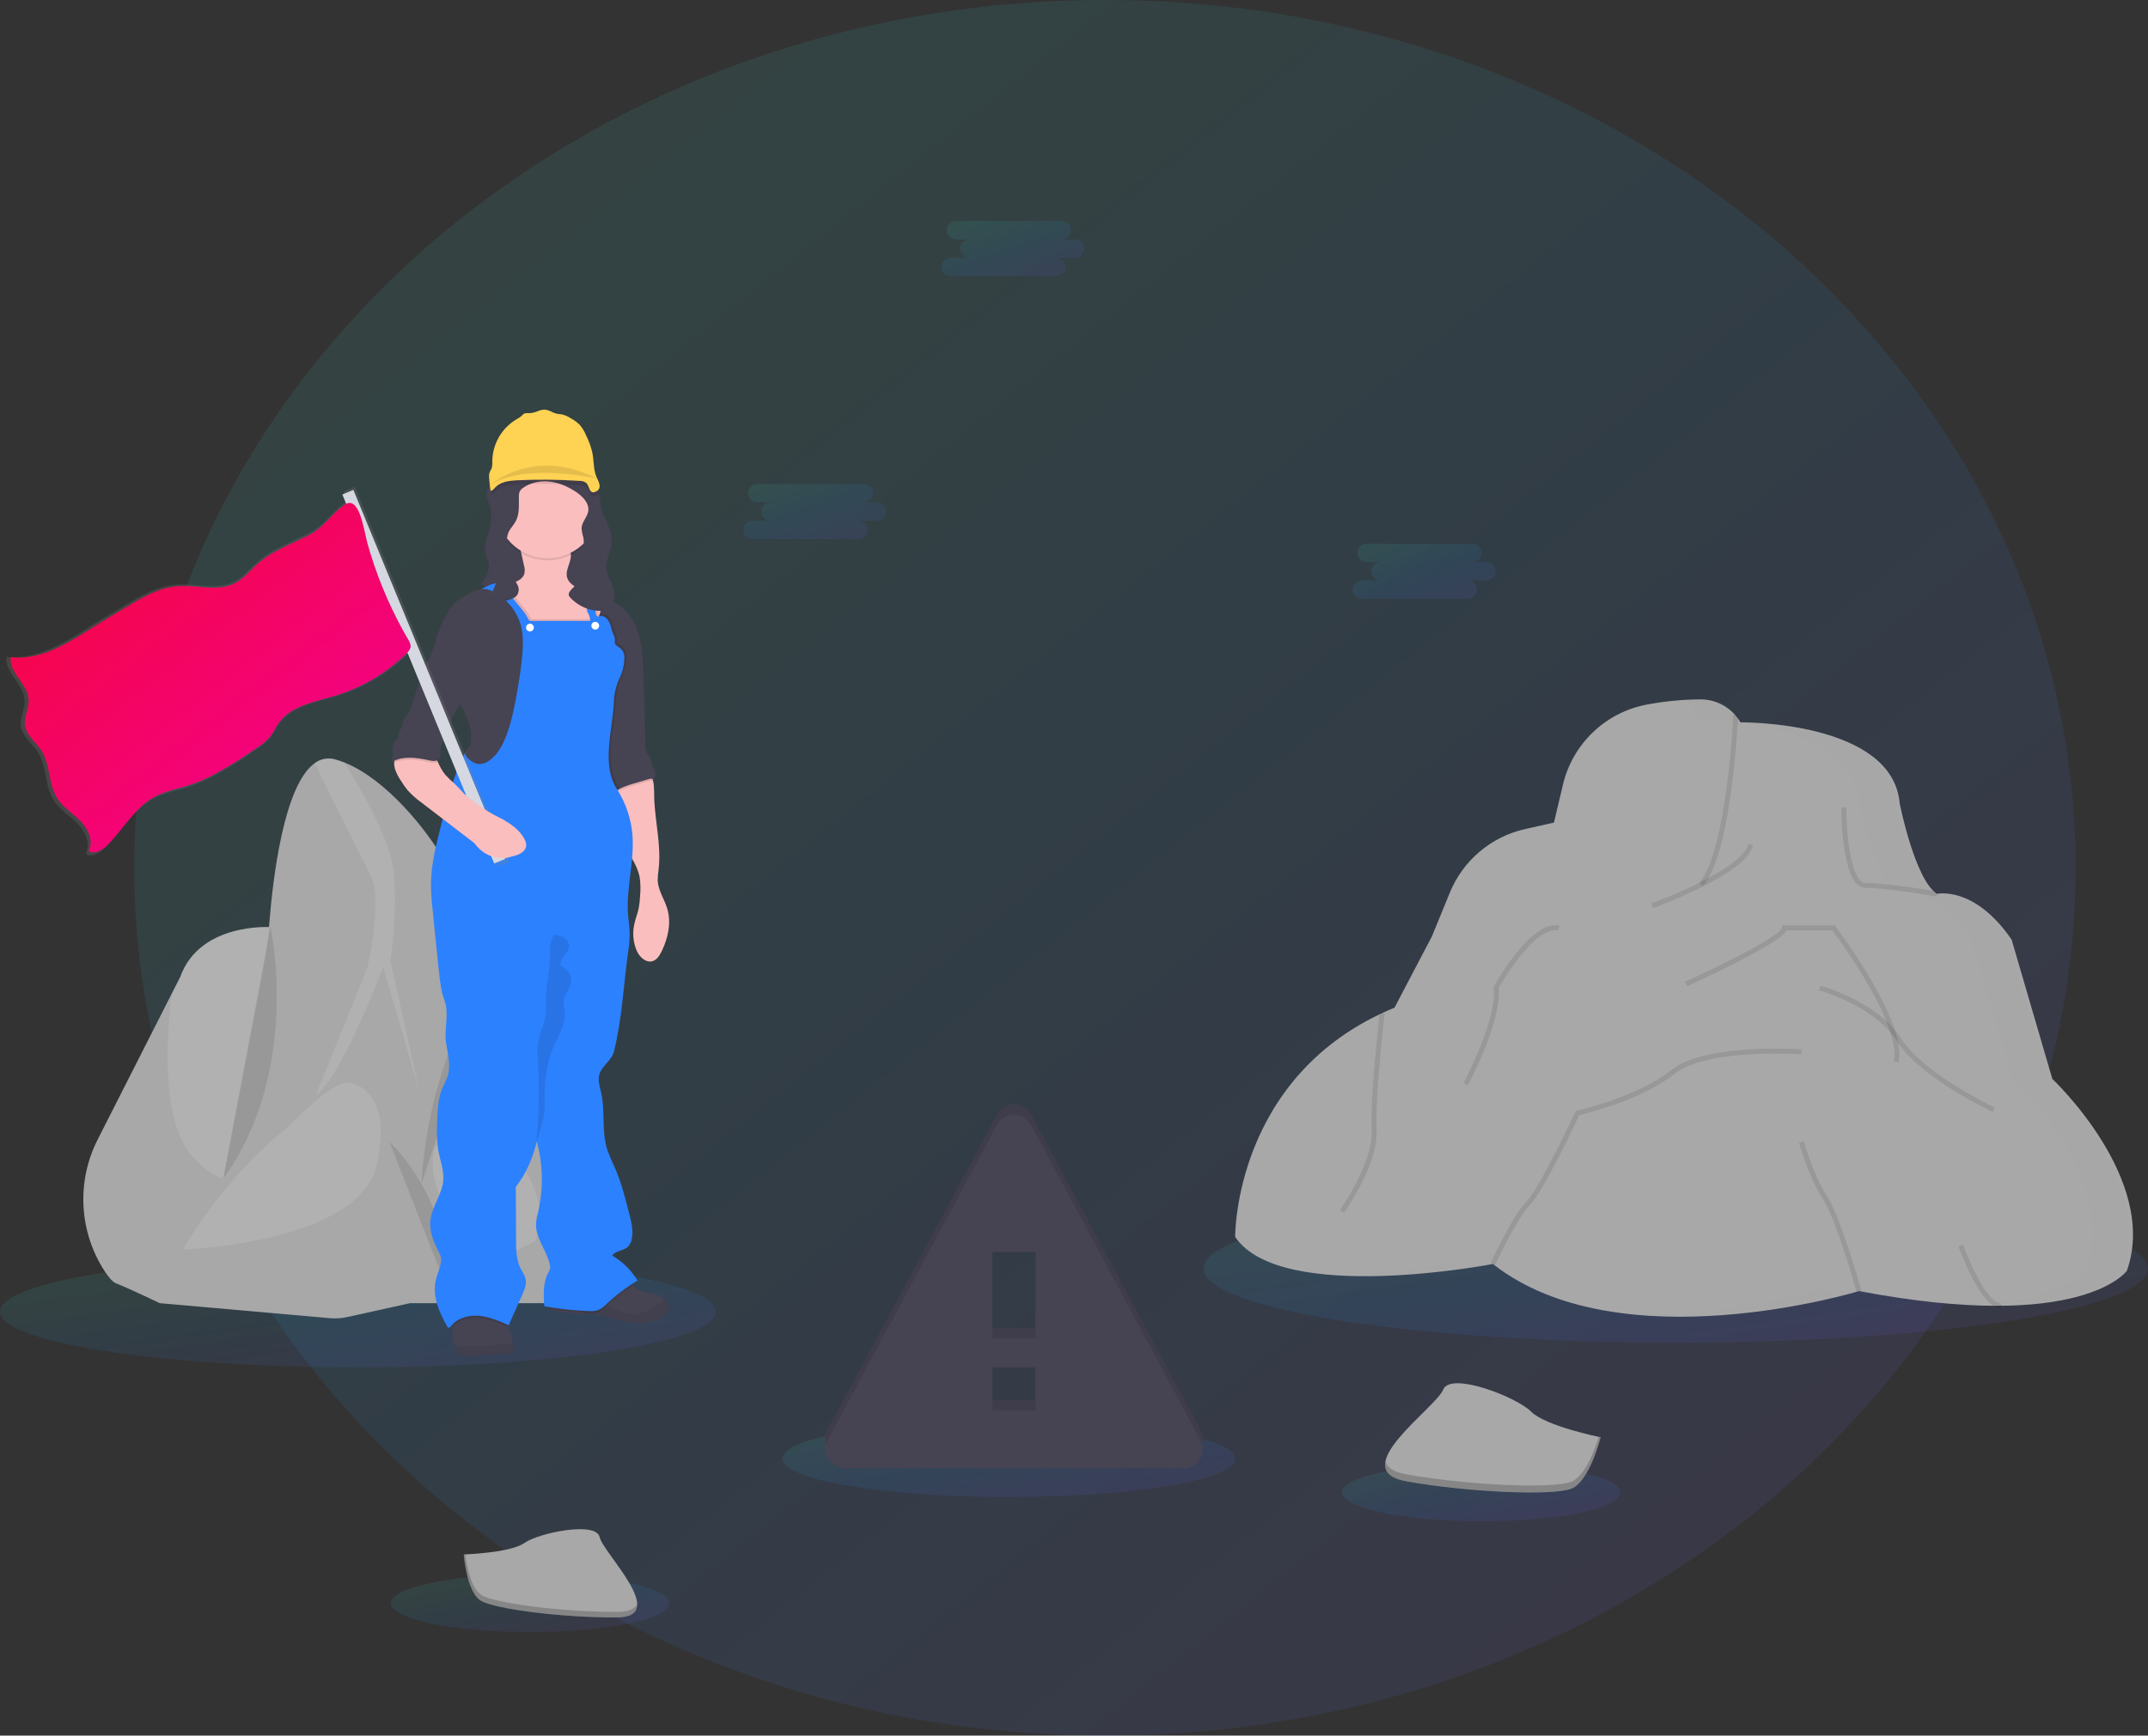 <svg width="438" height="354" viewBox="0 0 438 354" fill="none" xmlns="http://www.w3.org/2000/svg">
<rect x="0" y="0" width="438" height="354" fill="#333333" stroke="none"/>
<g clip-path="url(#clip0)">
<path opacity="0.1" d="M225.31 354.004C334.627 354.004 423.247 274.758 423.247 177.002C423.247 79.247 334.627 0 225.31 0C115.992 0 27.373 79.247 27.373 177.002C27.373 274.758 115.992 354.004 225.31 354.004Z" fill="url(#paint0_linear)"/>
<path opacity="0.1" d="M72.983 278.879C113.29 278.879 145.966 273.805 145.966 267.545C145.966 261.285 113.29 256.21 72.983 256.21C32.676 256.21 0 261.285 0 267.545C0 273.805 32.676 278.879 72.983 278.879Z" fill="url(#paint1_linear)"/>
<path opacity="0.1" d="M108.062 332.877C123.739 332.877 136.449 330.247 136.449 327.002C136.449 323.757 123.739 321.126 108.062 321.126C92.384 321.126 79.675 323.757 79.675 327.002C79.675 330.247 92.384 332.877 108.062 332.877Z" fill="url(#paint2_linear)"/>
<path opacity="0.1" d="M302.031 310.272C317.709 310.272 330.418 307.641 330.418 304.396C330.418 301.151 317.709 298.521 302.031 298.521C286.353 298.521 273.644 301.151 273.644 304.396C273.644 307.641 286.353 310.272 302.031 310.272Z" fill="url(#paint3_linear)"/>
<path opacity="0.1" d="M205.706 305.34C231.201 305.34 251.868 301.832 251.868 297.505C251.868 293.177 231.201 289.669 205.706 289.669C180.212 289.669 159.544 293.177 159.544 297.505C159.544 301.832 180.212 305.34 205.706 305.34Z" fill="url(#paint4_linear)"/>
<path opacity="0.1" d="M341.722 273.828C394.897 273.828 438.004 267.063 438.004 258.718C438.004 250.372 394.897 243.607 341.722 243.607C288.546 243.607 245.439 250.372 245.439 258.718C245.439 267.063 288.546 273.828 341.722 273.828Z" fill="url(#paint5_linear)"/>
<path d="M19.956 232.345C17.793 236.56 16.783 241.275 17.028 246.009C17.273 250.742 18.765 255.327 21.352 259.295C22.2 260.571 22.981 261.489 23.605 261.732C26.596 262.909 32.588 265.805 32.588 265.805L47.015 260.124C47.015 260.124 49.357 247.71 51.572 237.051C53.082 229.781 54.542 223.331 55.14 222.2C56.634 219.416 55.14 189.097 55.14 189.097C55.14 189.097 40.713 188.128 36.746 199.272L35.011 202.673L19.956 232.345Z" fill="#A8A8A8"/>
<path opacity="0.1" d="M39.11 235.695C47.88 245.767 51.58 237.055 51.58 237.055C53.091 229.785 54.551 223.335 55.149 222.204C56.642 219.419 55.149 189.101 55.149 189.101C55.149 189.101 40.722 188.132 36.755 199.275L35.019 202.677C33.907 211.592 32.809 228.446 39.11 235.695Z" fill="white"/>
<path d="M41.036 263.769L91.954 257.876L101.039 197.98L94.169 182.423C91.267 175.798 87.248 169.723 82.288 164.464C78.83 160.812 74.651 157.301 70.255 155.536C69.654 155.294 69.041 155.083 68.417 154.907C67.701 154.689 66.943 154.643 66.206 154.774C65.469 154.905 64.772 155.208 64.174 155.659C57.894 160.119 55.65 179.081 54.924 188.21C54.626 191.961 54.12 195.692 53.409 199.387L41.036 263.769Z" fill="#A8A8A8"/>
<path opacity="0.1" d="M74.935 197.334L64.327 223.481C69.885 219.408 78.121 197.228 78.121 197.228L85.5 222.516L79.619 195.863C80.48 190.075 80.731 184.212 80.366 178.372C79.899 171.68 73.632 160.94 70.229 155.532C69.628 155.29 69.015 155.08 68.392 154.903C67.675 154.685 66.918 154.639 66.18 154.77C65.443 154.901 64.747 155.204 64.149 155.656C66.822 161.034 73.505 174.482 75.542 178.478C78.126 183.512 74.935 197.334 74.935 197.334Z" fill="white"/>
<path d="M83.595 265.805H111.223C112.359 265.805 113.484 265.574 114.528 265.125C115.573 264.676 116.515 264.019 117.298 263.194C118.081 262.368 118.689 261.392 119.084 260.325C119.478 259.257 119.652 258.12 119.595 256.982C118.984 245.112 117.435 223.948 113.752 210.513C111.762 203.264 109.449 199.458 107.328 197.583C106.333 196.621 105.048 196.016 103.674 195.862C102.632 195.771 101.589 196.025 100.704 196.584C95.574 201.512 89.582 227.442 89.582 227.442L83.595 265.805Z" fill="#A8A8A8"/>
<path opacity="0.1" d="M109.101 242.808C110.238 245.967 110.688 249.611 109.101 253.161L102.944 256.209C102.944 256.209 86.396 249.181 88.407 234.777C88.407 234.777 88.95 231.801 94.649 232.03C97.854 232.185 100.94 233.293 103.514 235.213C106.088 237.132 108.033 239.776 109.101 242.808Z" fill="white"/>
<path opacity="0.1" d="M102.524 204.944C102.333 199.893 105.07 198.141 107.332 197.584C106.337 196.622 105.052 196.017 103.678 195.862C102.104 197.182 100.988 198.969 100.492 200.964L94.721 229.148C94.721 229.148 102.847 213.409 102.524 204.944Z" fill="white"/>
<path d="M76.327 227.229L90.007 245.979L92.379 261.455L83.587 265.804L70.912 268.61C69.692 268.882 68.437 268.964 67.191 268.853L32.605 265.804L37.311 254.873L53.562 232.013L76.327 227.229Z" fill="#A8A8A8"/>
<path opacity="0.1" d="M71.031 220.794C71.031 220.794 80.366 221.436 76.861 237.507C73.356 253.578 37.293 254.866 37.293 254.866C37.293 254.866 44.957 241.261 56.744 231.512C58.068 230.419 59.345 229.28 60.563 228.064C63.275 225.347 68.46 220.572 71.031 220.794Z" fill="white"/>
<path opacity="0.1" d="M79.428 232.91C79.428 232.91 92.077 244.445 90.885 262.195L79.428 232.91Z" fill="black"/>
<path opacity="0.1" d="M100.708 196.584C100.708 196.584 87.436 214.271 85.946 241.485L100.708 196.584Z" fill="black"/>
<path opacity="0.1" d="M55.153 189.09C55.153 189.09 61.577 218.32 45.538 240.351L55.153 189.09Z" fill="black"/>
<path d="M172.159 297.344H241.383C242.052 297.341 242.709 297.164 243.29 296.83C243.87 296.497 244.355 296.019 244.697 295.443C245.038 294.866 245.225 294.211 245.239 293.541C245.254 292.87 245.095 292.208 244.778 291.617L210.183 227.214C209.851 226.597 209.359 226.081 208.758 225.721C208.158 225.362 207.471 225.172 206.771 225.172C206.071 225.172 205.385 225.362 204.784 225.721C204.183 226.081 203.691 226.597 203.36 227.214L168.748 291.617C168.43 292.209 168.271 292.873 168.286 293.545C168.301 294.217 168.489 294.873 168.833 295.45C169.177 296.027 169.664 296.505 170.247 296.837C170.83 297.169 171.489 297.344 172.159 297.344ZM211.176 285.576H202.367V276.754H211.176V285.576ZM211.176 270.87H202.367V253.221H211.176V270.87Z" fill="#464353"/>
<path opacity="0.1" d="M172.159 297.344H241.383C242.052 297.341 242.709 297.164 243.29 296.83C243.87 296.497 244.355 296.019 244.697 295.443C245.038 294.866 245.225 294.211 245.239 293.541C245.254 292.87 245.095 292.208 244.778 291.617L210.183 227.214C209.851 226.597 209.359 226.081 208.758 225.721C208.158 225.362 207.471 225.172 206.771 225.172C206.071 225.172 205.385 225.362 204.784 225.721C204.183 226.081 203.691 226.597 203.36 227.214L168.748 291.617C168.43 292.209 168.271 292.873 168.286 293.545C168.301 294.217 168.489 294.873 168.833 295.45C169.177 296.027 169.664 296.505 170.247 296.837C170.83 297.169 171.489 297.344 172.159 297.344ZM211.176 285.576H202.367V276.754H211.176V285.576ZM211.176 270.87H202.367V253.221H211.176V270.87Z" fill="black"/>
<path d="M172.159 299.469H241.383C242.052 299.466 242.709 299.289 243.29 298.955C243.87 298.622 244.355 298.144 244.697 297.568C245.038 296.991 245.225 296.336 245.239 295.666C245.254 294.995 245.095 294.333 244.778 293.742L210.183 229.339C209.851 228.722 209.359 228.206 208.758 227.846C208.158 227.487 207.471 227.297 206.771 227.297C206.071 227.297 205.385 227.487 204.784 227.846C204.183 228.206 203.691 228.722 203.36 229.339L168.748 293.742C168.43 294.334 168.271 294.998 168.286 295.67C168.301 296.342 168.489 296.998 168.833 297.575C169.177 298.152 169.664 298.63 170.247 298.962C170.83 299.294 171.489 299.469 172.159 299.469ZM211.176 287.701H202.367V278.879H211.176V287.701ZM211.176 272.995H202.367V255.346H211.176V272.995Z" fill="#464353"/>
<path d="M99.21 100.644C99.163 101.533 99.605 102.345 99.864 103.195C100.292 104.837 100.249 106.567 99.741 108.186C99.265 109.887 98.468 111.685 99.074 113.348C99.215 113.739 99.427 114.096 99.554 114.487C100.08 116.103 99.104 117.803 98.035 119.126L102.231 122.072C102.844 122.581 103.573 122.93 104.353 123.088C105.138 123.182 106.05 122.761 106.211 121.987C106.267 121.723 106.211 121.447 106.262 121.179C106.314 120.833 106.448 120.504 106.652 120.22C106.857 119.936 107.126 119.705 107.438 119.547C108.068 119.237 108.771 119.106 109.47 119.168C112.046 119.309 114.235 121.005 116.578 122.093C118.122 122.763 119.722 123.295 121.36 123.683C122.289 123.926 123.32 124.147 124.16 123.683C125 123.22 125.387 122.144 125.323 121.171C125.192 120.202 124.891 119.265 124.432 118.403C123.969 117.542 123.69 116.593 123.613 115.618C123.613 114.19 124.394 112.889 124.657 111.486C125.026 109.492 124.275 107.464 123.358 105.652C122.442 103.841 121.33 102.098 120.884 100.125C120.796 99.527 120.641 98.941 120.422 98.378C120.21 97.95 119.922 97.564 119.573 97.239C117.999 95.678 115.754 94.938 113.556 94.777C111.359 94.615 109.139 94.977 106.958 95.355C106.126 95.474 105.307 95.669 104.51 95.938C103.371 96.391 102.29 96.977 101.289 97.685C100.296 98.374 99.274 99.381 99.21 100.644Z" fill="#464353"/>
<g opacity="0.1">
<path opacity="0.1" d="M123.6 114.745C123.6 114.873 123.6 115 123.626 115.123C123.757 113.878 124.411 112.709 124.644 111.463C124.734 110.964 124.761 110.455 124.725 109.949C124.725 110.17 124.682 110.374 124.644 110.612C124.377 112.015 123.583 113.316 123.6 114.745Z" fill="black"/>
<path opacity="0.1" d="M100.148 104.895C100.198 104.034 100.102 103.172 99.864 102.344C99.613 101.698 99.407 101.036 99.249 100.362C99.249 100.452 99.215 100.537 99.21 100.626C99.164 101.514 99.605 102.327 99.864 103.177C100.028 103.736 100.123 104.313 100.148 104.895Z" fill="black"/>
<path opacity="0.1" d="M125.285 120.936C125.255 121.316 125.137 121.683 124.939 122.009C124.742 122.335 124.471 122.609 124.148 122.811C123.299 123.274 122.276 123.053 121.347 122.811C119.709 122.423 118.108 121.889 116.565 121.216C114.223 120.132 112.033 118.436 109.458 118.295C108.758 118.233 108.056 118.364 107.425 118.674C107.113 118.832 106.844 119.063 106.64 119.347C106.435 119.631 106.301 119.96 106.25 120.306C106.22 120.574 106.25 120.851 106.199 121.114C106.033 121.888 105.125 122.309 104.34 122.215C103.56 122.057 102.832 121.708 102.219 121.199L98.447 118.546C98.307 118.738 98.166 118.925 98.022 119.099L102.219 122.05C102.832 122.558 103.56 122.907 104.34 123.066C105.125 123.159 106.038 122.738 106.199 121.964C106.254 121.701 106.199 121.425 106.25 121.157C106.301 120.81 106.435 120.481 106.64 120.197C106.844 119.913 107.113 119.682 107.425 119.524C108.056 119.214 108.758 119.083 109.458 119.146C112.033 119.286 114.223 120.982 116.565 122.067C118.108 122.74 119.709 123.273 121.347 123.661C122.276 123.903 123.308 124.124 124.148 123.661C124.988 123.197 125.374 122.122 125.31 121.148C125.306 121.076 125.293 121.008 125.285 120.936Z" fill="black"/>
<path opacity="0.1" d="M99.554 114.465C99.606 114.635 99.645 114.81 99.668 114.987C99.734 114.527 99.695 114.057 99.554 113.614C99.427 113.223 99.215 112.866 99.075 112.475C98.972 112.191 98.907 111.895 98.879 111.595C98.817 112.179 98.883 112.77 99.075 113.325C99.215 113.716 99.427 114.078 99.554 114.465Z" fill="black"/>
</g>
<path d="M104.535 275.793C104.506 275.914 104.438 276.021 104.34 276.099C104.237 276.152 104.121 276.177 104.005 276.171C102.494 276.205 100.984 276.171 99.478 276.277C98.052 276.401 96.622 276.702 95.2 276.541C94.746 276.557 94.297 276.431 93.917 276.18C93.537 275.93 93.244 275.567 93.079 275.142C92.989 274.957 92.91 274.766 92.841 274.572C92.45 273.57 92.252 272.502 92.26 271.426C92.26 271.141 92.26 270.865 92.26 270.576C92.241 270.264 92.2 269.955 92.137 269.649C92.008 269.299 92.023 268.912 92.179 268.573C92.782 267.472 94.237 267.251 95.357 267.166C97.953 266.97 100.562 267.162 103.101 267.736C103.301 268.714 103.526 269.683 103.763 270.652C103.939 271.364 104.125 272.072 104.323 272.778C104.456 273.215 104.564 273.66 104.646 274.109C104.751 274.671 104.713 275.25 104.535 275.793Z" fill="#464353"/>
<path opacity="0.06" d="M104.536 275.792C104.506 275.914 104.438 276.021 104.34 276.099C104.237 276.152 104.121 276.177 104.005 276.171C102.495 276.205 100.984 276.171 99.478 276.277C98.052 276.4 96.622 276.702 95.201 276.541C94.746 276.557 94.297 276.431 93.917 276.18C93.537 275.93 93.244 275.567 93.079 275.142C92.989 274.957 92.91 274.766 92.841 274.572H93.384C95.171 274.572 96.962 274.509 98.748 274.509C99.287 274.509 99.83 274.483 100.365 274.419C100.899 274.355 101.336 274.266 101.824 274.207C102.555 274.136 103.288 274.107 104.022 274.117H104.625C104.735 274.674 104.704 275.25 104.536 275.792Z" fill="black"/>
<path d="M135.787 267.896C135.314 268.45 134.71 268.875 134.03 269.134C131.009 270.409 127.517 269.835 124.398 268.798C123.7 268.538 122.984 268.332 122.255 268.181C121.59 268.088 120.919 268.041 120.248 268.041C119.769 268.041 119.289 268.003 118.81 267.973C117.596 267.896 116.387 267.777 115.182 267.658C114.341 267.597 113.507 267.47 112.687 267.28C112.453 267.22 112.229 267.128 112.02 267.008C111.842 266.929 111.69 266.802 111.582 266.64C111.474 266.478 111.414 266.289 111.409 266.094C111.443 265.554 112.003 265.243 112.496 265.01C116.862 263.118 121.606 262.297 126.316 261.638C126.795 261.558 127.261 261.415 127.703 261.213C128.234 261 128.289 261.349 128.552 261.74C128.676 261.921 128.818 262.089 128.976 262.242C129.488 262.705 130.089 263.058 130.741 263.279C131.887 263.704 133.113 263.819 134.259 264.223C134.606 264.344 134.937 264.503 135.248 264.699C135.522 264.849 135.758 265.059 135.938 265.314C136.119 265.569 136.238 265.862 136.288 266.171C136.338 266.479 136.317 266.795 136.227 267.094C136.136 267.393 135.978 267.668 135.765 267.896H135.787Z" fill="#464353"/>
<path opacity="0.06" d="M135.787 267.897C135.314 268.451 134.71 268.876 134.03 269.135C131.009 270.41 127.517 269.836 124.398 268.799C123.7 268.539 122.984 268.333 122.255 268.182C121.59 268.089 120.919 268.042 120.248 268.042C119.769 268.042 119.289 268.004 118.81 267.974C119.2 267.604 119.599 267.243 120.006 266.894C120.301 266.617 120.641 266.393 121.012 266.231C121.473 266.079 121.964 266.046 122.442 266.133C124.869 266.469 127.05 268.174 129.498 268.025C130.639 267.893 131.742 267.536 132.744 266.975C133.559 266.642 134.286 266.124 134.866 265.461C135.041 265.233 135.175 264.975 135.26 264.7C135.534 264.85 135.771 265.06 135.951 265.315C136.131 265.57 136.251 265.863 136.301 266.172C136.351 266.48 136.33 266.796 136.239 267.095C136.149 267.394 135.991 267.669 135.778 267.897H135.787Z" fill="black"/>
<path d="M134.934 194.009C134.509 194.859 133.966 195.781 133.05 196.045C131.717 196.428 130.436 195.229 129.855 193.97C129.062 192.123 128.913 190.063 129.43 188.12C129.672 187.138 130.041 186.194 130.249 185.208C130.399 184.378 130.49 183.538 130.521 182.695C130.646 181.438 130.616 180.17 130.432 178.92C129.748 175.268 126.613 172.542 125.569 168.954C125.043 167.164 125.068 165.259 125.098 163.393C125.088 162.921 125.137 162.45 125.242 161.99C125.274 161.864 125.316 161.742 125.37 161.624C126.07 160.068 128.145 159.856 129.587 158.95C130.385 158.452 132.197 156.85 132.867 158.312C133.012 158.638 133.12 158.979 133.19 159.328C133.466 160.629 133.355 162.156 133.423 163.384C133.682 168.027 134.836 172.661 134.301 177.279C134.174 178.066 134.111 178.862 134.115 179.659C134.229 181.658 135.477 183.388 136.05 185.301C136.932 188.18 136.224 191.313 134.934 194.009Z" fill="#FBBEBE"/>
<path opacity="0.1" d="M133.211 159.337C132.896 159.222 132.55 159.222 132.235 159.337L129.362 160.187C128.356 160.456 127.375 160.813 126.43 161.254C126.018 161.457 125.627 161.7 125.263 161.981C125.295 161.856 125.338 161.733 125.391 161.615C126.091 160.059 128.166 159.847 129.609 158.941C130.406 158.444 132.218 156.841 132.889 158.303C133.034 158.635 133.143 158.981 133.211 159.337Z" fill="black"/>
<path d="M133.398 159.013C133.225 158.908 133.029 158.845 132.827 158.828C132.626 158.812 132.423 158.843 132.235 158.92L129.362 159.77C128.356 160.039 127.375 160.396 126.43 160.837C125.929 161.081 125.46 161.387 125.034 161.747C123.693 159.413 123.337 156.645 123.091 153.967C122.955 152.406 122.853 150.842 122.794 149.29C122.727 148.173 122.75 147.053 122.862 145.94C123.023 144.664 123.392 143.418 123.621 142.151C123.758 141.41 123.846 140.66 123.884 139.907C123.994 138.261 123.919 136.608 123.66 134.979C123.413 133.248 123.018 131.541 122.48 129.877C122.208 129.116 121.882 128.381 121.585 127.632L121.483 127.369C120.946 125.997 120.508 124.589 120.172 123.155C120.036 122.569 120.027 121.952 119.578 121.552C120 121.502 120.426 121.484 120.851 121.501C120.935 121.501 121.02 121.501 121.105 121.501C122.848 121.611 124.528 122.2 125.959 123.202C127.803 124.535 129.205 126.393 129.982 128.534C130.877 130.927 131.026 133.529 131.14 136.084C131.369 141.107 131.511 146.132 131.565 151.161C131.565 152.126 131.607 153.155 132.159 153.95C132.313 154.146 132.455 154.351 132.583 154.566C132.782 154.991 132.753 155.463 132.914 155.893C133.032 156.15 133.167 156.4 133.317 156.641C133.507 157.005 133.613 157.407 133.627 157.818C133.641 158.229 133.562 158.637 133.398 159.013Z" fill="#464353"/>
<path d="M105.155 109.108C104.731 108.967 104.306 108.819 103.882 108.683L104.765 108.751C104.912 108.85 105.043 108.97 105.155 109.108Z" fill="#FBBEBE"/>
<path d="M122.531 124.453C122.446 124.742 122.361 125.031 122.268 125.303C122.052 126.002 121.79 126.685 121.483 127.348C121.002 128.438 120.321 129.427 119.476 130.265C119.197 130.559 118.854 130.786 118.474 130.928C118.153 131.01 117.821 131.042 117.49 131.021C116.358 131.021 115.227 131.004 114.095 130.97C113.214 130.98 112.335 130.893 111.473 130.711C110.524 130.452 109.622 130.044 108.8 129.504C105.63 127.539 103.025 124.546 101.909 121C101.769 120.55 101.671 120.01 101.981 119.657C102.286 119.408 102.67 119.276 103.063 119.287H103.114C104.026 119.168 104.905 118.866 105.698 118.398C106.212 118.135 106.626 117.711 106.878 117.191C107.049 116.574 107.036 115.921 106.839 115.312L105.897 111.026C105.799 110.34 105.542 109.686 105.146 109.117C105.422 109.215 105.698 109.304 105.995 109.381C108.617 110.091 111.486 109.661 114.057 110.592C115.042 110.954 116.026 111.604 116.323 112.616C116.819 114.317 115.16 116.081 115.636 117.782C115.954 118.938 117.129 119.606 118.181 120.146L118.89 120.507L120.855 121.506L121.126 121.642L121.169 121.664C121.788 121.978 122.442 122.369 122.658 123.037C122.75 123.511 122.706 124.002 122.531 124.453Z" fill="#FBBEBE"/>
<path opacity="0.1" d="M127.707 134.435C127.636 135.522 127.371 136.587 126.927 137.581C126.075 139.3 125.618 141.189 125.59 143.108C125.263 148.848 123.087 155.68 126.205 160.501C126.282 160.62 126.358 160.739 126.43 160.863C125.929 161.107 125.46 161.412 125.034 161.772C123.693 159.438 123.337 156.671 123.091 153.992C122.955 152.432 122.853 150.867 122.794 149.315C122.727 148.198 122.75 147.078 122.862 145.965C123.023 144.69 123.392 143.444 123.621 142.177C123.758 141.435 123.846 140.685 123.884 139.932C123.994 138.286 123.919 136.633 123.659 135.004C123.413 133.273 123.018 131.566 122.48 129.903C122.208 129.141 121.882 128.406 121.585 127.658L121.483 127.394C121.002 128.484 120.321 129.473 119.476 130.311C119.197 130.605 118.854 130.832 118.474 130.974C118.153 131.056 117.821 131.088 117.49 131.067C116.358 131.067 115.227 131.05 114.095 131.016C113.214 131.026 112.335 130.939 111.473 130.757C110.524 130.498 109.622 130.09 108.8 129.55C105.63 127.585 103.025 124.592 101.909 121.046C101.769 120.596 101.671 120.056 101.981 119.703C102.286 119.454 102.67 119.323 103.063 119.333H103.114L106.933 124.065C107.371 124.566 107.742 125.122 108.036 125.719C108.093 125.919 108.212 126.096 108.375 126.225C108.508 126.286 108.654 126.312 108.8 126.301C112.385 126.301 117.163 126.301 120.749 126.301C120.76 125.665 120.577 125.04 120.222 124.511C120.112 124.537 119.964 124.546 120.193 124.477C119.985 123.097 119.54 121.764 118.877 120.536C118.838 120.452 118.794 120.37 118.746 120.29C118.461 119.869 118.249 119.403 118.118 118.912C118.571 118.768 119.057 118.768 119.51 118.912C120.032 119.137 120.303 119.703 120.532 120.226C120.727 120.651 120.923 121.106 121.097 121.552C121.097 121.599 121.139 121.65 121.156 121.697C121.526 122.577 121.763 123.507 121.86 124.456C121.886 124.805 121.971 125.247 122.259 125.362C122.305 125.383 122.354 125.394 122.403 125.396C122.702 125.286 123.027 125.268 123.336 125.344C123.645 125.42 123.924 125.586 124.139 125.821C124.556 126.3 124.848 126.876 124.988 127.496C125.126 128.116 125.327 128.72 125.59 129.299C126.137 130.345 125.302 130.812 126.29 131.454C126.753 131.709 127.15 132.067 127.453 132.5C127.733 133.104 127.821 133.779 127.707 134.435Z" fill="black"/>
<path opacity="0.1" d="M103.063 267.751C103.263 268.729 103.488 269.699 103.725 270.668L103.7 270.728C101.761 269.877 99.775 268.989 97.657 268.802C95.693 268.631 93.558 269.163 92.222 270.591C92.203 270.28 92.162 269.97 92.099 269.665C91.97 269.315 91.985 268.928 92.141 268.589C92.744 267.488 94.199 267.267 95.319 267.182C97.915 266.986 100.524 267.178 103.063 267.751Z" fill="black"/>
<path opacity="0.1" d="M119.777 125.29C119.976 125.29 119.904 125.29 119.807 125.324C119.709 125.358 119.548 125.358 119.777 125.29Z" fill="black"/>
<path opacity="0.1" d="M128.997 262.242C127.105 263.45 125.327 264.829 123.685 266.362C123.208 266.873 122.64 267.29 122.009 267.59C121.358 267.8 120.67 267.871 119.989 267.799C117.32 267.69 114.659 267.426 112.02 267.008C111.842 266.929 111.69 266.802 111.582 266.64C111.474 266.478 111.414 266.289 111.409 266.094C111.443 265.554 112.003 265.243 112.496 265.01C116.862 263.118 121.606 262.297 126.316 261.638C126.795 261.558 127.261 261.415 127.703 261.213C128.234 261 128.289 261.349 128.552 261.74C128.683 261.922 128.832 262.09 128.997 262.242Z" fill="black"/>
<path d="M97.865 120.359C98.489 120.916 99.202 121.366 99.834 121.906C101.531 123.348 102.6 125.363 103.653 127.327C103.029 127.553 102.354 127.599 101.705 127.459C101.371 129.345 101.428 131.28 101.871 133.143C101.022 133.727 100.362 134.547 99.974 135.503C99.672 136.473 99.465 137.469 99.354 138.479C98.743 142.903 98.129 147.328 97.513 151.752C97.501 152.186 97.352 152.604 97.088 152.947C96.971 153.042 96.863 153.149 96.766 153.266C96.636 153.552 96.585 153.868 96.618 154.18C96.592 154.49 96.388 154.86 96.079 154.818C95.928 154.782 95.795 154.695 95.701 154.571C95.391 154.242 95.107 153.89 94.852 153.517C92.349 158.33 91.144 163.517 89.82 168.78C88.874 172.53 87.927 176.322 87.881 180.191C87.894 182.022 88.008 183.85 88.225 185.667L88.598 189.4C88.899 192.402 89.2 195.408 89.527 198.409C89.739 200.314 89.951 202.236 90.635 204.03C91.653 206.755 90.524 209.829 90.957 212.712C91.297 214.969 91.971 217.303 91.292 219.48C91.021 220.352 90.546 221.147 90.189 221.989C89.315 224.08 89.226 226.406 89.15 228.672C89.012 230.659 89.086 232.654 89.37 234.624C89.735 236.661 90.554 238.655 90.393 240.713C90.168 243.642 88.012 246.146 87.749 249.071C87.541 251.405 88.564 253.659 89.663 255.729C90.473 257.256 89.345 259.228 88.916 260.908C88.067 264.198 89.481 267.642 91.212 270.563C91.256 270.663 91.334 270.745 91.432 270.793C91.632 270.865 91.81 270.669 91.942 270.504C93.244 268.828 95.552 268.195 97.67 268.378C99.787 268.561 101.769 269.436 103.712 270.304L106.466 264.16C106.933 263.119 107.408 261.992 107.175 260.874C107.009 260.074 106.496 259.398 106.131 258.667C105.282 256.941 105.24 254.93 105.231 252.996L105.18 242.069C107.327 239.365 108.639 236.151 109.466 232.792C110.735 237.516 110.823 242.481 109.721 247.247C109.517 247.968 109.375 248.705 109.296 249.45C109.131 252.481 111.503 255.045 112.135 258.012C112.196 258.239 112.213 258.476 112.186 258.71C112.115 258.997 111.996 259.27 111.834 259.517C110.696 261.584 110.82 264.088 110.985 266.443C113.961 266.962 116.967 267.285 119.985 267.408C120.665 267.477 121.352 267.406 122.005 267.2C122.635 266.898 123.204 266.48 123.681 265.967C125.607 264.151 127.723 262.548 129.99 261.184C128.724 259.079 126.952 257.325 124.835 256.082C125.518 255.075 127.075 255.155 127.983 254.348C128.439 253.896 128.737 253.308 128.832 252.672C129.171 251.006 128.751 249.271 128.331 247.634C127.517 244.412 126.698 241.176 125.361 238.132C124.756 236.881 124.224 235.596 123.766 234.284C122.654 230.619 123.43 226.631 122.59 222.886C122.319 221.687 121.882 220.45 122.187 219.255C122.654 217.414 124.733 216.321 125.191 214.476C126.833 207.907 127.126 201.101 128.06 194.396C128.268 193.115 128.38 191.82 128.395 190.523C128.395 189.166 128.153 187.823 128.055 186.471C127.674 181.059 129.4 175.659 128.959 170.251C128.677 166.918 127.581 163.706 125.768 160.898C122.65 156.072 124.826 149.244 125.153 143.504C125.178 141.585 125.633 139.696 126.485 137.977C126.934 136.984 127.2 135.919 127.27 134.831C127.401 134.161 127.318 133.466 127.033 132.846C126.734 132.411 126.337 132.052 125.874 131.8C124.886 131.154 125.722 130.686 125.174 129.64C124.911 129.062 124.709 128.458 124.572 127.837C124.433 127.218 124.141 126.643 123.723 126.166C123.508 125.931 123.229 125.765 122.92 125.689C122.611 125.614 122.286 125.632 121.988 125.741C121.585 125.741 121.474 125.206 121.44 124.802C121.326 123.322 120.715 121.932 120.116 120.571C119.887 120.048 119.616 119.483 119.094 119.258C118.639 119.115 118.152 119.115 117.698 119.258C117.829 119.751 118.043 120.218 118.33 120.639C119.065 121.932 119.555 123.351 119.773 124.823C119.348 124.95 120.197 124.823 119.773 124.823C120.153 125.353 120.348 125.994 120.329 126.647C116.747 126.647 111.969 126.647 108.384 126.647C108.238 126.658 108.092 126.632 107.96 126.57C107.796 126.441 107.676 126.264 107.616 126.064C107.324 125.467 106.953 124.912 106.513 124.415L102.312 119.224C102.219 119.088 102.095 118.976 101.951 118.896C101.778 118.847 101.594 118.847 101.421 118.896C100.059 119.096 99.053 119.666 97.865 120.359Z" fill="#2C81FF"/>
<path opacity="0.1" d="M112.941 190.697C113.665 190.687 114.379 190.872 115.008 191.232C115.319 191.416 115.578 191.678 115.758 191.993C115.938 192.308 116.034 192.664 116.034 193.027C115.988 193.83 115.372 194.468 114.927 195.152C114.651 195.569 114.431 196.021 114.273 196.496C114.225 196.604 114.213 196.725 114.24 196.84C114.29 197.002 114.464 197.083 114.613 197.155C115.153 197.399 115.614 197.79 115.944 198.283C116.275 198.775 116.462 199.351 116.484 199.944C116.446 201.602 114.829 202.946 114.918 204.621C114.959 204.969 115.018 205.316 115.097 205.658C115.291 207.086 115.093 208.539 114.524 209.863C114.01 211.198 113.31 212.452 112.759 213.774C111.269 217.367 110.947 221.346 111.061 225.254C111.15 227.907 110.213 230.432 109.364 232.957C109.844 227.871 109.971 222.756 109.746 217.652C109.687 216.266 109.513 214.956 109.576 213.566C109.678 211.359 110.909 209.353 111.223 207.189C111.401 205.951 111.282 204.693 111.312 203.443C111.371 200.892 112.063 198.375 112.109 195.816C112.169 194.009 112.003 192.146 112.941 190.697Z" fill="black"/>
<path d="M95.234 121.268C94.391 121.689 93.602 122.212 92.884 122.824C92.134 123.57 91.506 124.431 91.025 125.375C90.439 126.444 89.914 127.546 89.451 128.674C88.853 130.136 88.356 131.756 88.768 133.283C89.141 134.664 90.198 135.74 90.928 136.969C91.657 138.197 92.086 139.639 92.646 140.987C93.393 142.785 94.415 144.46 95.154 146.263C95.892 148.065 96.338 150.089 95.871 151.964C95.735 152.517 94.84 152.946 94.84 153.512C94.84 154.447 96.189 155.463 97.085 155.735C98.116 156.054 99.24 155.578 100.084 154.885C101.633 153.656 102.575 151.815 103.271 149.962C104.391 146.986 104.99 143.827 105.528 140.689C105.919 138.385 106.284 136.076 106.492 133.755C106.683 131.663 106.742 129.503 106.19 127.496C105.676 125.654 104.674 123.986 103.292 122.666C102.189 121.604 100.381 120.175 98.778 120.137C97.509 120.132 96.321 120.668 95.234 121.268Z" fill="#464353"/>
<path d="M107.298 172.521C107.252 172.812 107.143 173.089 106.98 173.333C106.817 173.578 106.602 173.784 106.352 173.937C105.851 174.242 105.305 174.466 104.735 174.6C103.598 174.932 102.393 175.238 101.243 174.944C100.339 174.65 99.505 174.174 98.79 173.546L85.942 163.691C84.91 162.957 83.961 162.113 83.112 161.174C82.624 160.567 82.176 159.929 81.771 159.265C81.234 158.504 80.813 157.667 80.523 156.782C80.42 156.392 80.368 155.99 80.371 155.587C80.367 155.206 80.46 154.83 80.642 154.494C80.952 153.976 81.614 153.869 82.157 153.725C83.98 153.253 85.872 153.109 87.745 153.3C87.91 153.292 88.072 153.338 88.209 153.43C88.345 153.523 88.447 153.658 88.501 153.814C88.785 154.337 89.031 154.881 89.285 155.425C89.676 156.353 90.185 157.226 90.8 158.023C91.393 158.668 92.023 159.278 92.689 159.847C94.046 161.123 95.158 162.653 96.605 163.827C98.281 165.183 100.318 165.995 102.227 166.994C104.137 167.993 106.021 169.29 106.98 171.224C107.202 171.619 107.312 172.068 107.298 172.521Z" fill="#FBBEBE"/>
<path opacity="0.1" d="M122.17 103.764C122.171 106.449 121.148 109.032 119.311 110.985C117.473 112.939 114.961 114.116 112.287 114.275C109.612 114.434 106.979 113.563 104.924 111.841C102.869 110.119 101.548 107.675 101.231 105.01C100.915 102.344 101.627 99.658 103.221 97.501C104.815 95.344 107.172 93.879 109.809 93.405C112.446 92.931 115.164 93.484 117.407 94.951C119.65 96.418 121.249 98.689 121.877 101.298C122.072 102.106 122.17 102.934 122.17 103.764Z" fill="black"/>
<path d="M122.17 103.339C122.171 106.023 121.148 108.606 119.311 110.559C117.473 112.513 114.961 113.69 112.287 113.849C109.612 114.008 106.979 113.137 104.924 111.415C102.869 109.693 101.548 107.249 101.231 104.584C100.915 101.919 101.627 99.233 103.221 97.076C104.815 94.918 107.172 93.453 109.809 92.979C112.446 92.505 115.164 93.058 117.407 94.525C119.65 95.993 121.249 98.263 121.877 100.873C122.072 101.68 122.17 102.508 122.17 103.339Z" fill="#FBBEBE"/>
<path opacity="0.1" d="M89.285 155.408C88.802 155.719 88.085 155.617 87.486 155.481C85.127 154.954 82.522 154.575 80.371 155.587C80.367 155.206 80.46 154.83 80.642 154.494C80.952 153.976 81.614 153.869 82.157 153.725C83.98 153.253 85.872 153.109 87.745 153.3C87.91 153.292 88.072 153.338 88.209 153.43C88.345 153.523 88.447 153.658 88.501 153.814C88.785 154.32 89.031 154.864 89.285 155.408Z" fill="black"/>
<path d="M84.851 141.094C84.329 142.795 83.901 144.542 82.878 145.983C82.54 146.362 82.285 146.808 82.131 147.293C82.12 147.65 82.061 148.005 81.957 148.347C81.813 148.636 81.507 148.828 81.384 149.125C81.202 149.55 81.44 150.099 81.198 150.498C81.085 150.659 80.949 150.802 80.795 150.924C80.218 151.459 80.073 152.314 80.061 153.105C80.048 153.895 80.124 154.703 79.865 155.447C82.106 154.108 84.957 154.508 87.503 155.077C88.212 155.235 89.09 155.354 89.548 154.784C90.007 154.214 89.743 153.466 89.807 152.781C89.892 151.889 90.503 151.149 90.881 150.337C91.305 149.423 91.449 148.402 91.776 147.45C92.451 145.447 93.898 143.815 94.827 141.923C95.171 141.272 95.376 140.557 95.429 139.823C95.397 138.871 95.149 137.939 94.704 137.097C93.821 135.138 92.77 133.259 91.564 131.481C91.025 130.686 90.096 129.215 89.26 130.486C88.581 131.511 88.157 132.816 87.656 133.938C86.577 136.264 85.64 138.654 84.851 141.094Z" fill="#464353"/>
<path d="M123.138 124.588C121.864 124.676 120.586 124.478 119.398 124.008C118.21 123.538 117.142 122.808 116.272 121.872C116.126 121.738 116.02 121.566 115.967 121.374C115.942 121.126 116.012 120.877 116.162 120.677C116.671 119.89 117.549 119.372 117.957 118.526C118.364 117.68 118.224 116.706 118.262 115.779C118.33 114.117 118.984 112.471 119.039 110.835C119.058 110.416 119.027 109.996 118.945 109.585C118.75 108.974 118.63 108.341 118.589 107.701C118.644 106.455 119.764 105.486 119.951 104.257C120.193 102.693 118.899 101.332 117.596 100.431C116.603 99.741 115.524 99.182 114.388 98.769C113.69 98.518 112.968 98.343 112.233 98.246C110.862 98.06 109.468 98.216 108.172 98.701C107.636 98.903 107.128 99.175 106.661 99.508C106.383 99.684 106.152 99.925 105.987 100.21C105.851 100.531 105.79 100.878 105.808 101.226C105.783 102.965 105.978 104.814 105.151 106.328C104.726 107.14 104.005 107.799 103.653 108.658C103.509 109.015 103.419 109.392 103.386 109.776C103.343 110.174 103.322 110.574 103.322 110.975C103.296 113.215 103.322 115.579 104.459 117.522C104.86 118.11 105.225 118.722 105.55 119.355C105.707 119.675 105.78 120.03 105.762 120.387C105.743 120.743 105.634 121.089 105.444 121.391C105.214 121.667 104.923 121.885 104.595 122.029C103.752 122.434 102.836 122.661 101.902 122.694C100.968 122.728 100.037 122.568 99.168 122.225C100.184 121.259 100.883 120.006 101.169 118.632C101.456 117.259 101.317 115.83 100.772 114.538C100.465 114.016 100.266 113.437 100.186 112.837C100.229 112.296 100.373 111.768 100.611 111.281C101.192 109.683 101.282 107.948 100.869 106.298C100.611 105.286 100.161 104.308 100.08 103.267C100.013 102.48 100.047 101.689 100.182 100.911C100.415 99.52 101.026 98.221 101.949 97.156C102.873 96.091 104.072 95.303 105.414 94.878C105.63 94.806 105.838 94.738 106.076 94.678C107.105 94.45 108.157 94.337 109.212 94.343C111.566 94.266 113.955 94.198 116.226 94.815C117.558 95.164 118.798 95.803 119.858 96.685C120.61 97.319 121.21 98.114 121.614 99.011C121.835 99.528 122.002 100.066 122.111 100.618C122.208 101.073 122.281 101.532 122.353 101.991C122.866 105.261 123.38 108.594 122.832 111.859C122.616 113.135 122.238 114.41 122.068 115.711C121.657 118.709 122.399 121.689 123.138 124.588Z" fill="#464353"/>
<path d="M108.062 128.79C108.497 128.79 108.851 128.436 108.851 127.999C108.851 127.562 108.497 127.208 108.062 127.208C107.626 127.208 107.272 127.562 107.272 127.999C107.272 128.436 107.626 128.79 108.062 128.79Z" fill="white"/>
<path d="M121.381 128.415C121.817 128.415 122.17 128.061 122.17 127.624C122.17 127.187 121.817 126.833 121.381 126.833C120.945 126.833 120.592 127.187 120.592 127.624C120.592 128.061 120.945 128.415 121.381 128.415Z" fill="white"/>
<path opacity="0.1" d="M108.062 88.033L106.364 84.823C106.472 84.695 106.59 84.575 106.717 84.466C106.962 84.315 107.249 84.246 107.535 84.27L108.062 88.033Z" fill="black"/>
<path opacity="0.1" d="M112.742 84.122L110.82 86.971L109.725 83.846C110.192 83.645 110.698 83.549 111.206 83.565C111.745 83.664 112.264 83.852 112.742 84.122Z" fill="black"/>
<g opacity="0.1">
<path opacity="0.1" d="M105.444 120.549C105.214 120.825 104.923 121.043 104.595 121.187C103.09 121.909 101.374 122.052 99.77 121.591C99.584 121.818 99.383 122.033 99.168 122.233C100.037 122.576 100.968 122.736 101.902 122.703C102.836 122.669 103.752 122.443 104.595 122.037C104.923 121.894 105.214 121.675 105.444 121.4C105.59 121.187 105.689 120.947 105.736 120.693C105.783 120.44 105.776 120.179 105.715 119.929C105.673 120.154 105.58 120.366 105.444 120.549Z" fill="black"/>
<path opacity="0.1" d="M100.84 106.311C100.978 106.868 101.059 107.438 101.081 108.011C101.13 107.154 101.049 106.293 100.84 105.46C100.581 104.448 100.131 103.471 100.05 102.429C100.05 102.297 100.05 102.165 100.029 102.029C100.009 102.446 100.016 102.864 100.05 103.279C100.131 104.321 100.581 105.299 100.84 106.311Z" fill="black"/>
<path opacity="0.1" d="M122.802 111.871C122.983 110.747 123.059 109.608 123.032 108.47C123.017 109.324 122.94 110.177 122.802 111.021C122.586 112.296 122.208 113.572 122.039 114.873C121.951 115.57 121.918 116.274 121.941 116.977C121.953 116.558 121.985 116.139 122.039 115.723C122.208 114.422 122.586 113.159 122.802 111.871Z" fill="black"/>
<path opacity="0.1" d="M100.755 113.696C100.533 113.277 100.354 112.837 100.22 112.382C100.184 112.535 100.167 112.692 100.169 112.85C100.249 113.45 100.448 114.028 100.755 114.55C101.066 115.263 101.246 116.026 101.285 116.803C101.362 115.74 101.18 114.673 100.755 113.696Z" fill="black"/>
<path opacity="0.1" d="M118.945 109.567C118.983 109.761 119.009 109.956 119.026 110.153C119.026 110.089 119.026 110.03 119.026 109.966C119.046 109.547 119.014 109.128 118.933 108.716C118.839 108.27 118.686 107.828 118.614 107.377C118.593 107.478 118.58 107.58 118.576 107.683C118.622 108.324 118.746 108.956 118.945 109.567Z" fill="black"/>
<path opacity="0.1" d="M116.272 121.003C116.207 120.935 116.146 120.862 116.09 120.786C115.985 120.957 115.942 121.157 115.967 121.356C116.02 121.547 116.126 121.72 116.272 121.853C117.142 122.79 118.21 123.52 119.398 123.99C120.586 124.46 121.864 124.658 123.138 124.57C123.065 124.289 122.993 124.013 122.925 123.72C121.686 123.777 120.449 123.563 119.301 123.094C118.152 122.625 117.118 121.912 116.272 121.003Z" fill="black"/>
<path opacity="0.1" d="M119.943 103.449C119.941 103.433 119.941 103.418 119.943 103.402C120.185 101.837 118.89 100.477 117.588 99.576C116.594 98.885 115.516 98.327 114.38 97.913C113.682 97.663 112.959 97.487 112.224 97.39C110.854 97.205 109.459 97.361 108.164 97.845C107.627 98.048 107.12 98.319 106.653 98.653C106.375 98.829 106.144 99.07 105.978 99.355C105.842 99.675 105.781 100.023 105.8 100.371C105.8 100.664 105.8 100.957 105.8 101.255V101.221C105.781 100.873 105.842 100.525 105.978 100.205C106.144 99.92 106.375 99.679 106.653 99.503C107.12 99.17 107.627 98.898 108.164 98.695C109.459 98.211 110.854 98.055 112.224 98.241C112.959 98.338 113.682 98.513 114.38 98.763C115.516 99.177 116.594 99.736 117.588 100.426C118.67 101.157 119.735 102.212 119.943 103.449Z" fill="black"/>
<path opacity="0.1" d="M105.151 105.485C104.726 106.297 104.005 106.956 103.653 107.815C103.509 108.172 103.419 108.549 103.386 108.933C103.343 109.331 103.322 109.732 103.322 110.132C103.322 110.493 103.322 110.859 103.322 111.225C103.322 111.144 103.322 111.063 103.322 110.982C103.322 110.582 103.343 110.182 103.386 109.783C103.419 109.399 103.509 109.023 103.653 108.665C104.005 107.815 104.709 107.147 105.151 106.335C105.834 105.06 105.821 103.593 105.808 102.135C105.865 103.289 105.639 104.439 105.151 105.485Z" fill="black"/>
</g>
<path opacity="0.1" d="M122.081 100.648C122.023 100.732 121.954 100.807 121.878 100.874C121.728 100.997 121.56 101.097 121.381 101.171C120.146 101.707 120.197 99.96 119.552 99.36C119.139 99.054 118.631 98.904 118.118 98.935C116.876 98.873 115.633 98.817 114.388 98.769C112.313 98.693 110.243 98.654 108.172 98.701C107.179 98.718 106.189 98.759 105.202 98.824C104.056 98.901 102.826 99.05 101.85 99.594C101.516 99.778 101.213 100.015 100.954 100.295C100.721 100.551 100.475 100.874 100.152 100.933C100.385 99.542 100.997 98.243 101.92 97.178C102.843 96.113 104.042 95.325 105.384 94.9C107.557 93.278 110.272 92.561 112.96 92.898C115.649 93.234 118.103 94.599 119.811 96.707C120.563 97.341 121.164 98.135 121.568 99.033C121.795 99.552 121.967 100.093 122.081 100.648Z" fill="black"/>
<path d="M121.381 100.32C120.146 100.856 120.197 99.109 119.552 98.509C119.139 98.204 118.631 98.053 118.118 98.084C113.818 97.801 109.506 97.764 105.202 97.974C103.67 98.076 101.99 98.305 100.958 99.445C100.695 99.734 100.42 100.108 100.025 100.095C99.893 99.245 99.8 98.361 99.736 97.489C99.698 97.162 99.715 96.832 99.787 96.511C99.893 96.145 100.135 95.835 100.258 95.478C100.379 95.024 100.422 94.552 100.386 94.083C100.404 92.349 100.869 90.648 101.736 89.147C102.603 87.645 103.842 86.393 105.333 85.512C105.707 85.329 106.054 85.094 106.364 84.815C106.472 84.687 106.59 84.567 106.716 84.458C106.962 84.306 107.249 84.238 107.535 84.262C107.739 84.262 107.96 84.262 108.138 84.262C108.687 84.202 109.223 84.058 109.729 83.837C110.196 83.636 110.702 83.54 111.21 83.556C111.749 83.655 112.269 83.843 112.746 84.113C112.976 84.224 113.216 84.311 113.463 84.373C113.849 84.462 114.248 84.458 114.634 84.534C115.26 84.694 115.854 84.958 116.391 85.317C117.032 85.663 117.626 86.092 118.156 86.592C118.733 87.253 119.195 88.006 119.522 88.82C120.084 89.945 120.512 91.132 120.795 92.357C121.139 94.117 120.969 96.022 121.784 97.621C122.281 98.624 122.735 99.738 121.381 100.32Z" fill="#FED253"/>
<path opacity="0.1" d="M99.872 98.985C99.872 98.985 108.668 90.967 121.767 97.616C121.767 97.616 106.979 94.245 99.872 98.985Z" fill="black"/>
<path d="M4.027 139.958C2.83 137.994 1.031 136.196 1.311 133.968C4.604 134.346 7.727 133.543 10.744 132.144C13.761 130.745 16.561 128.93 19.387 127.148C20.499 126.447 21.606 125.758 22.709 125.12C24.458 124.117 26.193 122.995 27.971 122.013C30.517 120.61 33.114 119.462 35.974 119.241C36.492 119.2 37.012 119.187 37.531 119.202C41.053 119.27 44.702 120.218 47.8 118.637L47.99 118.535C49.747 117.57 51.024 115.929 52.531 114.598C53.614 113.659 54.793 112.838 56.048 112.149C58.335 110.873 60.813 109.853 63.151 108.65C63.75 108.341 64.318 107.977 64.849 107.561L65.248 107.243L65.337 107.166C65.434 107.085 65.532 107.004 65.625 106.919L65.808 106.758L65.994 106.588L66.139 106.452L66.372 106.231L66.397 106.201L66.767 105.835L66.915 105.686L67.174 105.419L67.327 105.266C67.586 104.998 67.844 104.726 68.108 104.462C68.371 104.198 68.727 103.841 69.045 103.548L69.351 103.276L69.44 103.199L69.686 102.995L69.8 102.897L70.042 102.71L70.161 102.617C70.28 102.528 70.403 102.442 70.526 102.357C70.639 102.279 70.758 102.209 70.882 102.149L70.089 100.223L72.372 99.279L103.856 175.829L101.569 176.773L83.561 132.982L83.434 133.109C79.262 137.234 74.152 140.28 68.544 141.987H68.511C65.375 142.935 61.866 143.606 59.227 145.367C58.291 145.976 57.477 146.756 56.829 147.667C56.209 148.551 55.777 149.559 55.132 150.409C55.009 150.566 54.873 150.719 54.737 150.864C53.965 151.63 53.112 152.309 52.191 152.888L51.788 153.164C49.054 155.091 46.206 156.85 43.259 158.432C41.559 159.319 39.786 160.058 37.959 160.642C36.631 161.068 35.261 161.378 33.933 161.799C33.039 162.07 32.172 162.42 31.34 162.845C29.091 164.022 27.364 165.868 25.731 167.836C24.301 169.562 22.943 171.39 21.373 172.964C20.389 173.941 18.891 174.868 17.703 174.294L17.461 174.154C17.499 174.09 17.529 174.026 17.562 173.958C18.5 171.99 17.346 169.558 15.793 167.981C15.632 167.815 15.466 167.653 15.297 167.5C15.127 167.347 14.821 167.075 14.579 166.863C13.251 165.719 11.838 164.656 10.918 163.181C10.215 161.941 9.738 160.587 9.509 159.18C9.085 157.177 8.8 155.115 7.714 153.411C7.001 152.284 5.94 151.323 5.168 150.243C4.68 149.604 4.359 148.853 4.235 148.058C4.061 146.676 4.701 145.324 4.943 143.946C5.015 143.571 5.045 143.189 5.032 142.807C4.944 141.787 4.598 140.807 4.027 139.958Z" fill="url(#paint6_linear)"/>
<path d="M100.769 176.116L103.017 175.188L72.057 99.925L69.809 100.853L100.769 176.116Z" fill="#D6D8E1"/>
<path d="M8.474 153.142C9.539 154.822 9.823 156.845 10.235 158.814C10.463 160.198 10.932 161.53 11.622 162.751C12.53 164.201 13.918 165.247 15.22 166.369C15.458 166.577 15.695 166.794 15.925 166.998C16.09 167.147 16.256 167.309 16.413 167.466C17.94 169.018 19.073 171.411 18.152 173.346C18.124 173.412 18.091 173.476 18.055 173.537C18.129 173.588 18.207 173.633 18.288 173.673C19.459 174.243 20.932 173.333 21.899 172.368C23.444 170.82 24.78 169.026 26.185 167.33C27.789 165.391 29.49 163.576 31.701 162.419C32.517 162 33.369 161.656 34.247 161.39C35.549 160.965 36.899 160.663 38.206 160.255C40.001 159.68 41.744 158.953 43.416 158.083C46.318 156.526 49.124 154.796 51.818 152.9L52.217 152.628C53.121 152.06 53.961 151.394 54.72 150.642C54.856 150.498 54.987 150.349 55.111 150.192C55.764 149.341 56.193 148.368 56.808 147.496C57.446 146.601 58.246 145.834 59.167 145.234C61.764 143.504 65.209 142.841 68.294 141.91H68.328C73.841 140.229 78.864 137.234 82.967 133.181C83.307 132.896 83.561 132.523 83.701 132.101C83.833 131.502 83.51 130.907 83.201 130.379C82.84 129.759 82.488 129.138 82.14 128.509C80.575 125.655 79.178 122.712 77.956 119.695C77.689 119.032 77.43 118.373 77.179 117.705C76.537 116.005 75.952 114.28 75.423 112.531C75.249 111.953 75.079 111.37 74.918 110.788C74.888 110.677 74.854 110.558 74.824 110.431C74.12 107.595 73.178 100.958 70.276 102.944C69.413 103.562 68.61 104.261 67.878 105.031C67.314 105.605 66.762 106.196 66.181 106.766C65.707 107.233 65.207 107.671 64.683 108.08C64.151 108.488 63.583 108.847 62.986 109.151C60.682 110.333 58.246 111.324 56.002 112.591C54.766 113.267 53.605 114.074 52.539 114.997C51.058 116.307 49.802 117.922 48.075 118.87L47.889 118.972C44.842 120.524 41.257 119.593 37.79 119.525C37.28 119.512 36.77 119.525 36.262 119.563C33.449 119.776 30.878 120.907 28.391 122.289C26.643 123.258 24.937 124.355 23.219 125.345C22.132 125.97 21.046 126.646 19.951 127.339C17.176 129.091 14.363 130.928 11.465 132.254C8.495 133.606 5.427 134.414 2.189 134.044C1.914 136.234 3.679 138.002 4.858 139.933C5.425 140.762 5.768 141.724 5.855 142.726C5.871 143.101 5.844 143.476 5.775 143.844C5.537 145.2 4.926 146.527 5.079 147.892C5.199 148.67 5.513 149.405 5.991 150.03C6.73 151.089 7.769 152.037 8.474 153.142Z" fill="url(#paint7_linear)"/>
<path d="M94.742 161.999C94.742 161.999 98.459 165.247 102.227 166.978C105.995 168.708 103.5 174.915 103.5 174.915C103.5 174.915 99.507 175.834 96.711 171.939C93.915 168.045 94.742 161.999 94.742 161.999Z" fill="#FBBEBE"/>
<path d="M295.038 217.29C295.038 217.29 285.194 230.27 277.026 230.376C268.858 230.483 264.063 235.844 267.941 239.194C271.819 242.544 314.082 237.281 314.082 237.281C314.082 237.281 314.481 221.329 310.819 218.999C307.157 216.669 295.038 217.29 295.038 217.29Z" fill="#444176"/>
<path d="M400.885 232.872C400.885 232.872 402.391 243.152 397.736 250.163C393.082 257.174 406.146 259.878 406.146 259.878C406.146 259.878 415.638 262.527 416.33 253.131C417.022 243.735 416.797 236.55 415.906 235.784C415.015 235.019 414.272 229.734 414.272 229.734L400.885 232.872Z" fill="#444176"/>
<path d="M251.863 252.289C251.863 252.289 251.52 219.038 284.358 205.522L291.983 190.986L295.641 182.057C296.965 178.824 299.049 175.958 301.715 173.703C304.381 171.449 307.55 169.872 310.954 169.107L316.869 167.776L318.698 160.055C319.672 155.928 321.832 152.178 324.909 149.266C327.986 146.354 331.847 144.409 336.015 143.67C339.611 143.001 343.261 142.659 346.92 142.649C348.538 142.674 350.123 143.117 351.52 143.937C352.917 144.756 354.079 145.924 354.893 147.326C354.893 147.326 386.004 146.982 387.383 163.954C387.383 163.954 390.497 179.536 394.991 182.308C394.991 182.308 402.595 180.578 410.198 191.662L418.494 220.062C418.494 220.062 440.27 240.495 433.702 259.177C433.702 259.177 424.714 271.991 379.087 263.331C379.087 263.331 330.35 278.211 304.407 257.804C304.403 257.829 261.199 266.141 251.863 252.289Z" fill="#A8A8A8"/>
<path opacity="0.1" d="M273.64 247.094C273.64 247.094 280.556 237.396 280.208 230.466C279.86 223.536 281.837 206.657 281.837 206.657" stroke="black" stroke-miterlimit="10"/>
<path opacity="0.1" d="M298.874 221.117C298.874 221.117 305.786 208.303 305.095 201.377C305.095 201.377 312.355 188.197 317.884 189.251" stroke="black" stroke-miterlimit="10"/>
<path opacity="0.1" d="M336.897 184.748C336.897 184.748 355.907 177.822 356.947 172.282" stroke="black" stroke-miterlimit="10"/>
<path opacity="0.1" d="M343.81 200.683C343.81 200.683 363.859 191.678 363.859 189.25H373.877C373.877 189.25 388.397 208.301 386.67 216.613" stroke="black" stroke-miterlimit="10"/>
<path opacity="0.1" d="M367.317 214.535C367.317 214.535 347.959 213.149 341.043 218.693C334.127 224.237 321.685 227.005 321.685 227.005C321.685 227.005 314.425 242.591 311.659 245.359C308.892 248.127 304.399 257.829 304.399 257.829" stroke="black" stroke-miterlimit="10"/>
<path opacity="0.1" d="M367.317 232.894C367.317 232.894 369.387 240.164 372.154 244.322C374.92 248.48 379.066 263.369 379.066 263.369" stroke="black" stroke-miterlimit="10"/>
<path opacity="0.1" d="M399.807 254.02C399.807 254.02 404.194 266.251 408.052 266.37" stroke="black" stroke-miterlimit="10"/>
<path opacity="0.1" d="M371.068 201.517C371.068 201.517 382.465 204.603 387.23 212.082C391.995 219.56 406.549 226.342 406.549 226.342" stroke="black" stroke-miterlimit="10"/>
<path opacity="0.1" d="M375.956 164.672C375.956 164.672 375.956 180.603 380.449 180.603C384.943 180.603 394.97 182.333 394.97 182.333" stroke="black" stroke-miterlimit="10"/>
<path opacity="0.1" d="M353.934 145.753C353.934 145.753 352.784 173.273 346.907 180.399" stroke="black" stroke-miterlimit="10"/>
<g opacity="0.05">
<path opacity="0.05" d="M417.781 219.73L409.486 191.33C401.882 180.246 394.278 181.976 394.278 181.976C389.784 179.204 386.674 163.618 386.674 163.618C385.291 146.645 354.18 146.994 354.18 146.994C353.365 145.589 352.2 144.42 350.8 143.601C349.4 142.781 347.811 142.339 346.19 142.317C344.722 142.317 343.22 142.364 341.718 142.487C342.566 142.572 343.379 142.693 344.157 142.849L346.576 147.007C346.576 147.007 377.683 146.658 379.066 163.631C379.066 163.631 382.181 179.217 386.674 181.989C386.674 181.989 394.278 180.254 401.882 191.342L410.177 219.743C410.177 219.743 431.953 240.176 425.385 258.858C425.385 258.858 420.951 265.18 402.506 265.945C427.375 266.859 432.989 258.858 432.989 258.858C439.557 240.163 417.781 219.73 417.781 219.73Z" fill="black"/>
<path opacity="0.05" d="M296.108 257.48C288.79 258.8 281.391 259.611 273.962 259.908C282.623 260.24 291.631 259.3 297.436 258.501C296.986 258.156 296.545 257.825 296.108 257.48Z" fill="black"/>
<path opacity="0.05" d="M370.771 263.024C360.129 266.015 349.176 267.75 338.132 268.194C354.065 268.773 369.158 265.444 375.379 263.845C373.877 263.594 372.354 263.309 370.771 263.024Z" fill="black"/>
</g>
<path d="M94.56 317.046C94.56 317.046 104.069 316.753 106.933 314.708C109.797 312.663 121.555 310.222 122.268 313.5C122.981 316.778 136.555 329.805 125.819 329.894C115.084 329.983 100.882 328.219 98.022 326.472C95.162 324.724 94.56 317.046 94.56 317.046Z" fill="#A8A8A8"/>
<path opacity="0.2" d="M126.014 328.749C115.279 328.838 101.073 327.074 98.213 325.348C96.036 324.017 95.166 319.247 94.878 317.049H94.56C94.56 317.049 95.162 324.731 98.022 326.475C100.882 328.218 115.088 329.982 125.819 329.897C128.921 329.872 129.99 328.766 129.931 327.129C129.502 328.116 128.319 328.732 126.014 328.749Z" fill="black"/>
<path d="M326.383 293.151C326.383 293.151 315.185 290.906 312.202 287.913C309.219 284.92 295.781 279.691 294.287 283.428C292.793 287.165 274.136 299.881 286.823 302.135C299.51 304.388 316.678 305.111 320.412 303.631C324.146 302.152 326.383 293.151 326.383 293.151Z" fill="#A8A8A8"/>
<path opacity="0.2" d="M286.823 300.724C299.515 302.965 316.679 303.7 320.413 302.217C323.251 301.077 325.229 295.605 326.009 293.059L326.383 293.139C326.383 293.139 324.142 302.11 320.413 303.607C316.683 305.103 299.515 304.355 286.823 302.11C283.162 301.464 282.113 299.942 282.508 298.02C282.822 299.287 284.099 300.252 286.823 300.724Z" fill="black"/>
<path opacity="0.1" d="M219.161 48.829H216.496C216.992 48.829 217.466 48.632 217.817 48.281C218.167 47.931 218.363 47.455 218.363 46.959C218.363 46.462 218.167 45.987 217.817 45.636C217.466 45.285 216.992 45.088 216.496 45.088H194.907C194.412 45.088 193.937 45.285 193.587 45.636C193.237 45.987 193.04 46.462 193.04 46.959C193.04 47.455 193.237 47.931 193.587 48.281C193.937 48.632 194.412 48.829 194.907 48.829H197.572C197.093 48.852 196.641 49.059 196.309 49.407C195.978 49.755 195.794 50.217 195.794 50.698C195.794 51.179 195.978 51.641 196.309 51.989C196.641 52.337 197.093 52.544 197.572 52.566H193.842C193.347 52.566 192.872 52.764 192.522 53.114C192.172 53.465 191.975 53.941 191.975 54.437C191.975 54.933 192.172 55.409 192.522 55.76C192.872 56.111 193.347 56.308 193.842 56.308H215.431C215.927 56.308 216.401 56.111 216.752 55.76C217.102 55.409 217.298 54.933 217.298 54.437C217.298 53.941 217.102 53.465 216.752 53.114C216.401 52.764 215.927 52.566 215.431 52.566H219.161C219.414 52.578 219.666 52.539 219.902 52.451C220.139 52.362 220.356 52.227 220.538 52.052C220.721 51.877 220.867 51.667 220.966 51.434C221.066 51.202 221.117 50.951 221.117 50.698C221.117 50.445 221.066 50.194 220.966 49.961C220.867 49.729 220.721 49.519 220.538 49.344C220.356 49.169 220.139 49.033 219.902 48.945C219.666 48.857 219.414 48.817 219.161 48.829Z" fill="url(#paint8_linear)"/>
<path opacity="0.1" d="M303.015 114.648H300.351C300.83 114.626 301.282 114.419 301.613 114.071C301.944 113.723 302.129 113.261 302.129 112.78C302.129 112.299 301.944 111.837 301.613 111.489C301.282 111.141 300.83 110.934 300.351 110.911H278.74C278.488 110.899 278.235 110.939 277.999 111.027C277.762 111.116 277.546 111.251 277.363 111.426C277.18 111.601 277.034 111.811 276.935 112.043C276.835 112.276 276.784 112.527 276.784 112.78C276.784 113.033 276.835 113.284 276.935 113.516C277.034 113.749 277.18 113.959 277.363 114.134C277.546 114.309 277.762 114.444 277.999 114.533C278.235 114.621 278.488 114.661 278.74 114.648H281.405C280.926 114.671 280.474 114.878 280.142 115.226C279.811 115.574 279.627 116.036 279.627 116.517C279.627 116.998 279.811 117.46 280.142 117.808C280.474 118.156 280.926 118.363 281.405 118.386H277.675C277.18 118.386 276.705 118.583 276.355 118.934C276.005 119.284 275.808 119.76 275.808 120.256C275.808 120.752 276.005 121.228 276.355 121.579C276.705 121.93 277.18 122.127 277.675 122.127H299.26C299.755 122.127 300.23 121.93 300.58 121.579C300.93 121.228 301.127 120.752 301.127 120.256C301.127 119.76 300.93 119.284 300.58 118.934C300.23 118.583 299.755 118.386 299.26 118.386H303.015C303.268 118.398 303.52 118.358 303.757 118.27C303.993 118.181 304.21 118.046 304.393 117.871C304.576 117.696 304.721 117.486 304.821 117.253C304.92 117.021 304.971 116.77 304.971 116.517C304.971 116.264 304.92 116.013 304.821 115.781C304.721 115.548 304.576 115.338 304.393 115.163C304.21 114.988 303.993 114.853 303.757 114.764C303.52 114.676 303.268 114.636 303.015 114.648Z" fill="url(#paint9_linear)"/>
<path opacity="0.1" d="M178.762 102.472H176.097C176.349 102.484 176.601 102.444 176.838 102.356C177.075 102.267 177.291 102.132 177.474 101.957C177.657 101.782 177.803 101.572 177.902 101.34C178.002 101.107 178.053 100.856 178.053 100.603C178.053 100.35 178.002 100.099 177.902 99.867C177.803 99.634 177.657 99.424 177.474 99.249C177.291 99.075 177.075 98.939 176.838 98.85C176.601 98.762 176.349 98.722 176.097 98.734H154.503C154.251 98.722 153.999 98.762 153.762 98.85C153.525 98.939 153.309 99.075 153.126 99.249C152.943 99.424 152.797 99.634 152.698 99.867C152.599 100.099 152.547 100.35 152.547 100.603C152.547 100.856 152.599 101.107 152.698 101.34C152.797 101.572 152.943 101.782 153.126 101.957C153.309 102.132 153.525 102.267 153.762 102.356C153.999 102.444 154.251 102.484 154.503 102.472H157.168C156.916 102.46 156.663 102.499 156.427 102.587C156.19 102.676 155.974 102.812 155.791 102.986C155.608 103.161 155.462 103.371 155.363 103.604C155.263 103.837 155.212 104.087 155.212 104.34C155.212 104.593 155.263 104.844 155.363 105.077C155.462 105.309 155.608 105.519 155.791 105.694C155.974 105.869 156.19 106.005 156.427 106.093C156.663 106.182 156.916 106.221 157.168 106.209H153.434C152.939 106.209 152.464 106.406 152.114 106.757C151.764 107.108 151.567 107.583 151.567 108.08C151.567 108.576 151.764 109.051 152.114 109.402C152.464 109.753 152.939 109.95 153.434 109.95H175.023C175.519 109.95 175.993 109.753 176.344 109.402C176.694 109.051 176.89 108.576 176.89 108.08C176.89 107.583 176.694 107.108 176.344 106.757C175.993 106.406 175.519 106.209 175.023 106.209H178.753C179.006 106.221 179.258 106.182 179.494 106.093C179.731 106.005 179.948 105.869 180.13 105.694C180.313 105.519 180.459 105.309 180.558 105.077C180.658 104.844 180.709 104.593 180.709 104.34C180.709 104.087 180.658 103.837 180.558 103.604C180.459 103.371 180.313 103.161 180.13 102.986C179.948 102.812 179.731 102.676 179.494 102.587C179.258 102.499 179.006 102.46 178.753 102.472H178.762Z" fill="url(#paint10_linear)"/>
</g>
<defs>
<linearGradient id="paint0_linear" x1="27.373" y1="0" x2="354.531" y2="408.973" gradientUnits="userSpaceOnUse">
<stop offset="0.021" stop-color="#41E7B0"/>
<stop offset="0.505" stop-color="#2297F3"/>
<stop offset="0.948" stop-color="#8358FC"/>
</linearGradient>
<linearGradient id="paint1_linear" x1="0" y1="256.21" x2="5.854" y2="298.345" gradientUnits="userSpaceOnUse">
<stop offset="0.021" stop-color="#41E7B0"/>
<stop offset="0.505" stop-color="#2297F3"/>
<stop offset="0.948" stop-color="#8358FC"/>
</linearGradient>
<linearGradient id="paint2_linear" x1="79.675" y1="321.126" x2="83.66" y2="342.652" gradientUnits="userSpaceOnUse">
<stop offset="0.021" stop-color="#41E7B0"/>
<stop offset="0.505" stop-color="#2297F3"/>
<stop offset="0.948" stop-color="#8358FC"/>
</linearGradient>
<linearGradient id="paint3_linear" x1="273.644" y1="298.521" x2="277.63" y2="320.046" gradientUnits="userSpaceOnUse">
<stop offset="0.021" stop-color="#41E7B0"/>
<stop offset="0.505" stop-color="#2297F3"/>
<stop offset="0.948" stop-color="#8358FC"/>
</linearGradient>
<linearGradient id="paint4_linear" x1="159.544" y1="289.669" x2="163.951" y2="318.69" gradientUnits="userSpaceOnUse">
<stop offset="0.021" stop-color="#41E7B0"/>
<stop offset="0.505" stop-color="#2297F3"/>
<stop offset="0.948" stop-color="#8358FC"/>
</linearGradient>
<linearGradient id="paint5_linear" x1="245.439" y1="243.607" x2="253.322" y2="299.755" gradientUnits="userSpaceOnUse">
<stop offset="0.021" stop-color="#41E7B0"/>
<stop offset="0.505" stop-color="#2297F3"/>
<stop offset="0.948" stop-color="#8358FC"/>
</linearGradient>
<linearGradient id="paint6_linear" x1="-307741" y1="27863.7" x2="-332545" y2="27863.7" gradientUnits="userSpaceOnUse">
<stop stop-color="#808080" stop-opacity="0.25"/>
<stop offset="0.54" stop-color="#808080" stop-opacity="0.12"/>
<stop offset="1" stop-color="#808080" stop-opacity="0.1"/>
</linearGradient>
<linearGradient id="paint7_linear" x1="2.161" y1="102.579" x2="67.675" y2="186.4" gradientUnits="userSpaceOnUse">
<stop offset="0.021" stop-color="#F60638"/>
<stop offset="0.505" stop-color="#F40469"/>
<stop offset="0.948" stop-color="#F20094"/>
</linearGradient>
<linearGradient id="paint8_linear" x1="191.975" y1="45.088" x2="198.52" y2="64.091" gradientUnits="userSpaceOnUse">
<stop offset="0.021" stop-color="#41E7B0"/>
<stop offset="0.505" stop-color="#2297F3"/>
<stop offset="0.948" stop-color="#8358FC"/>
</linearGradient>
<linearGradient id="paint9_linear" x1="275.808" y1="110.909" x2="282.347" y2="129.912" gradientUnits="userSpaceOnUse">
<stop offset="0.021" stop-color="#41E7B0"/>
<stop offset="0.505" stop-color="#2297F3"/>
<stop offset="0.948" stop-color="#8358FC"/>
</linearGradient>
<linearGradient id="paint10_linear" x1="151.567" y1="98.732" x2="158.11" y2="117.732" gradientUnits="userSpaceOnUse">
<stop offset="0.021" stop-color="#41E7B0"/>
<stop offset="0.505" stop-color="#2297F3"/>
<stop offset="0.948" stop-color="#8358FC"/>
</linearGradient>
<clipPath id="clip0">
<rect width="438" height="354" fill="white"/>
</clipPath>
</defs>
</svg>
